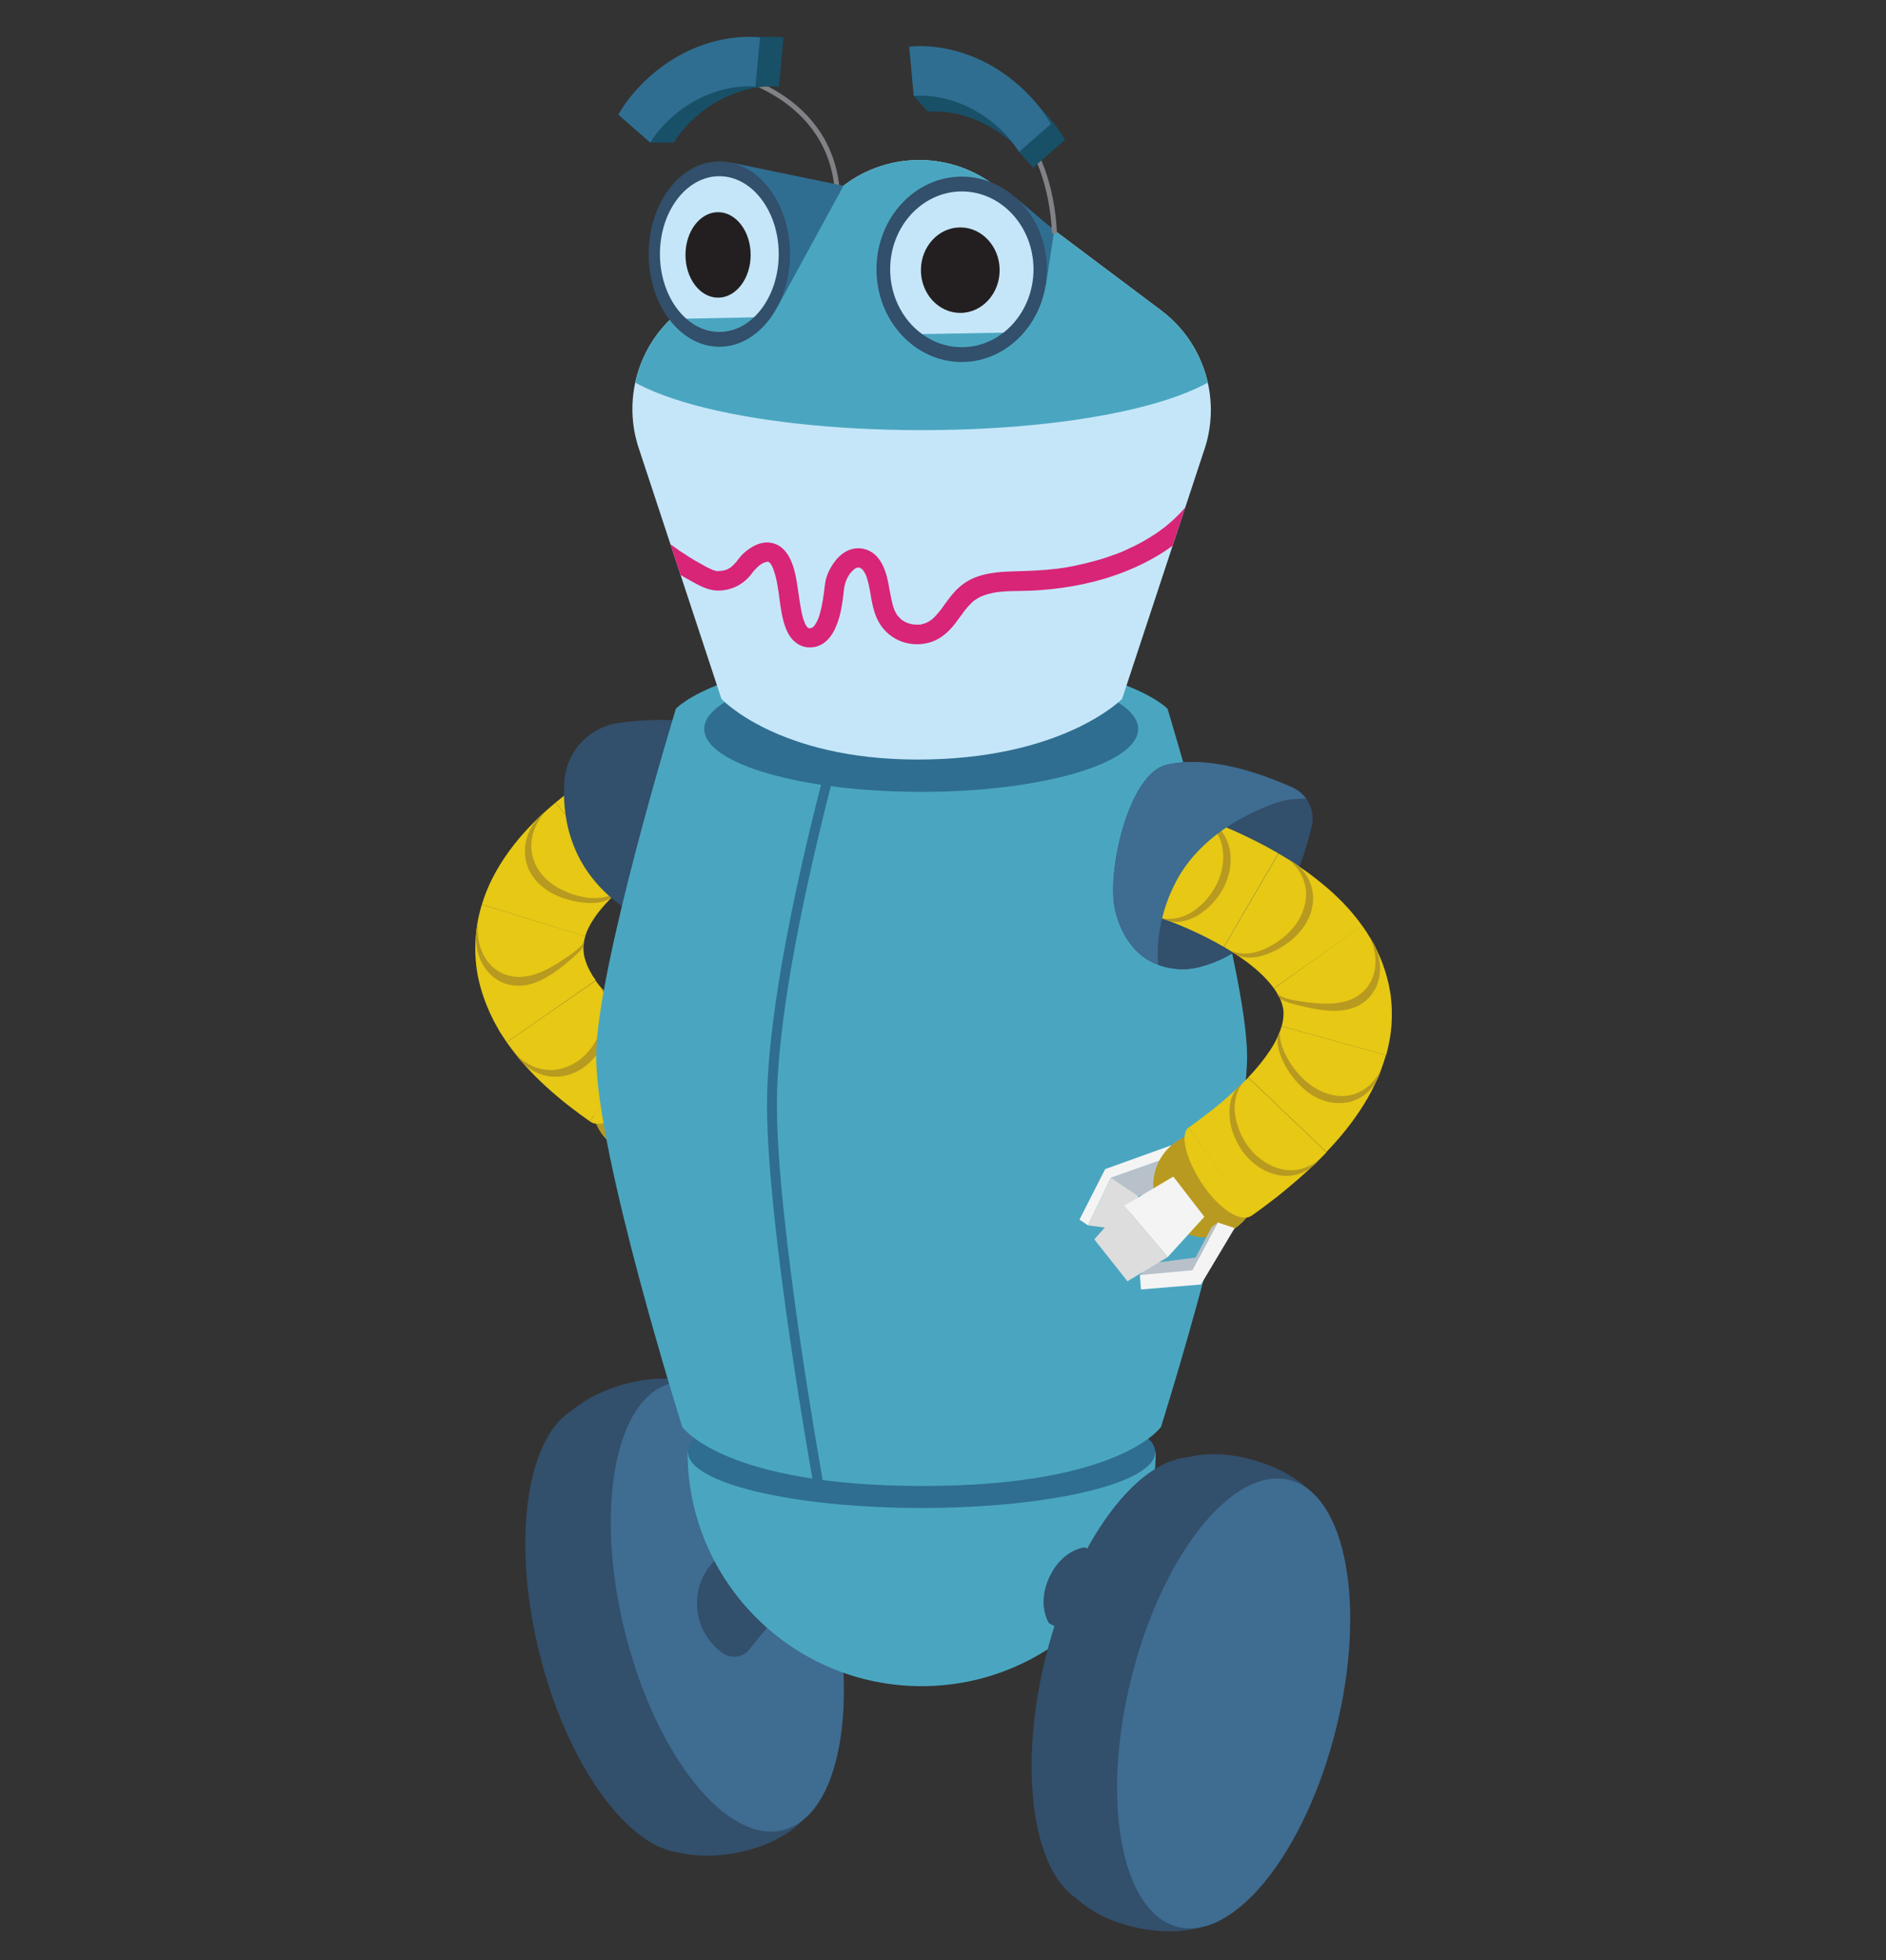 <?xml version="1.0" encoding="utf-8"?>
<!-- Generator: Adobe Illustrator 24.2.1, SVG Export Plug-In . SVG Version: 6.00 Build 0)  -->
<svg version="1.1" xmlns="http://www.w3.org/2000/svg" xmlns:xlink="http://www.w3.org/1999/xlink" x="0px" y="0px"
	 viewBox="0 0 1336.9 1389.3" style="enable-background:new 0 0 1336.9 1389.3;" xml:space="preserve">
<rect x="0" y="0" width="1336.9" height="1389.3" fill="#333333" stroke="none"/>
<style type="text/css">
	.st0{fill:#B8C1CA;}
	.st1{fill:#F4F4F4;}
	.st2{fill:#DDDDDD;}
	.st3{fill:#B89A20;}
	.st4{fill:#E6C815;}
	.st5{fill:#324F6B;}
	.st6{fill:#3F6C91;}
	.st7{fill:#4AA6C0;}
	.st8{fill:#2F6E91;}
	.st9{fill:none;stroke:#2F6E91;stroke-width:7.006;stroke-miterlimit:10;}
	.st10{clip-path:url(#SVGID_1_);fill:#C5E6F9;}
	.st11{clip-path:url(#SVGID_1_);fill:#4AA6C0;}
	.st12{clip-path:url(#SVGID_1_);}
	.st13{fill:#D82577;}
	.st14{fill:none;stroke:#808285;stroke-width:3.503;stroke-miterlimit:10;}
	.st15{fill:#185068;}
	.st16{fill:#C5E6F9;}
	.st17{fill:#231F20;}
</style>
<g id="Sergeant">
</g>
<g id="Elton">
</g>
<g id="Fred">
</g>
<g id="Bubbles">
</g>
<g id="Dolores">
</g>
<g id="Dolly">
</g>
<g id="Cosmo">
</g>
<g id="Belle">
</g>
<g id="Rivet">
	<g>
		<g>
			<g>
				<g>
					<polygon class="st0" points="481.7,767.2 468.1,780.7 499,795.1 518.7,784.9 					"/>
					<polygon class="st1" points="480.9,759.1 481.7,767.2 518.7,784.9 530.6,818.3 536.8,815.1 523.2,779.5 					"/>
					<polygon class="st2" points="530.6,818.3 508.2,818.9 499,795.1 518.7,784.9 					"/>
				</g>
				<circle class="st3" cx="455" cy="783.1" r="35.1"/>
				<g>
					<polygon class="st0" points="492.5,847.8 486.2,839.3 451.3,831 455.6,843.2 					"/>
					<polygon class="st1" points="432.6,809.9 451.1,849.8 490.8,857.4 492.5,847.8 457.9,840.9 444.3,807.2 					"/>
					<polygon class="st0" points="457.9,840.9 456.4,831.6 448.1,811 444.3,807.2 					"/>
				</g>
				<g>
					<polygon class="st1" points="453.6,804.4 477.1,779.7 507.9,802.6 475.3,833.9 					"/>
					<polyline class="st2" points="505.8,804.5 507.9,802.6 525.5,827.2 500.4,852.8 475.3,833.9 505.8,804.5 					"/>
				</g>
			</g>
			<g>
				<g>
					<g>
						<g>
							<path class="st4" d="M459,527.5c4.6-2.3,10.7-0.3,16.6,4.7c5.9,5,11.5,13.1,15.4,22.9c3.9,9.8,6.1,19.3,6.5,26.7
								c0.3,7.4-1.1,12.8-4.7,14.6L459,527.5z"/>
						</g>
						<g>
							<g>
								<path class="st4" d="M393.8,568.9c10.4-8.6,21-16.1,31.9-22.9c10.9-6.8,21.9-12.9,33.3-18.5l33.7,68.9
									c-18.1,8.9-35.6,19.6-49.8,31.4L393.8,568.9z"/>
							</g>
							<g>
								<path class="st3" d="M486.3,599.6c-3.4,2.5-7.6,4-12.1,4.5c-4.5,0.4-9.2-0.2-13.8-1.8c-9.2-3.2-17.6-9.6-23.4-18
									c-5.6-8.4-8.4-18.8-6.2-29.1c1.1-5.1,3.5-10.2,7-14.3c3.5-4.1,8.1-7.4,13.1-9.3c-8.9,5.9-14.3,14.9-15.3,24
									c-1.1,9.1,1.5,18.1,6.3,25.5c4.8,7.4,11.9,13.4,19.7,17C469.5,601.8,478.3,602.5,486.3,599.6z"/>
							</g>
						</g>
						<g>
							<g>
								<path class="st4" d="M341.6,641.1c2.5-8.3,5.9-16,9.8-23c3.9-7,8.3-13.4,12.8-19.2c9.2-11.7,19.3-21.4,29.6-30l49,59
									c-7.2,5.9-13.4,12.2-18.3,18.4c-2.4,3.1-4.5,6.2-6.1,9.1c-1.6,2.9-2.8,5.7-3.6,8.3L341.6,641.1z"/>
							</g>
							<g>
								<path class="st3" d="M437.9,632.1c-2.4,3-5.5,5.2-9.2,6.5c-3.7,1.3-8.1,1.7-12.6,1.4c-1.1-0.1-2.3-0.2-3.5-0.3
									c-1.2-0.1-2.3-0.3-3.5-0.5c-2.4-0.4-4.8-1-7.1-1.7c-4.7-1.4-9.5-3.4-13.7-6.1c-4.2-2.8-8-6.2-10.9-10.5
									c-1.4-2.1-2.6-4.4-3.5-6.9c-0.4-1.2-0.8-2.5-1.1-3.9c-0.3-1.3-0.5-2.7-0.6-4.1c-0.5-5.6,0.6-11.5,3.1-17
									c2.6-5.4,6.6-10.2,11.2-13.6c-3.9,4.3-6.7,9.2-8.3,14.3c-1.6,5-2,10.1-1.2,14.8c0.8,4.7,2.6,9,5.1,12.7
									c2.5,3.7,5.7,6.9,9.3,9.4c3.6,2.6,7.5,4.6,11.6,6.2c4.1,1.6,8.3,2.7,12.4,3.4C423.8,637.3,431.5,636.3,437.9,632.1z"/>
							</g>
						</g>
						<g>
							<g>
								<path class="st4" d="M359.2,738.8L356,734c-0.5-0.8-1-1.6-1.6-2.4L353,729c-1-1.7-2-3.4-2.9-5.2l-2.7-5.5
									c-3.4-7.5-6.3-15.6-8.2-24.2c-1.9-8.6-2.6-17.8-2.2-26.8c0.4-9,2-17.9,4.6-26.2l73.3,22.5c-0.8,2.6-1.2,5-1.3,7.3
									c-0.1,2.3,0.1,4.6,0.6,7.1c0.6,2.5,1.5,5.2,2.8,8c0.4,0.7,0.7,1.4,1.1,2.2c0.4,0.7,0.9,1.5,1.3,2.2l0.6,1.1
									c0.2,0.4,0.5,0.8,0.8,1.1l1.5,2.3L359.2,738.8z"/>
							</g>
							<g>
								<path class="st3" d="M414,667.2c0.1,1.1,0,2-0.4,3c-0.1,0.5-0.4,1-0.7,1.5l-0.3,0.4l-0.2,0.4c-0.2,0.3-0.4,0.5-0.6,0.8
									c-1,1-2,2.2-3.4,3.4c-1.3,1.2-2.8,2.6-4.4,3.9c-1.6,1.4-3.3,2.9-5.2,4.3c-1.9,1.5-3.7,2.9-5.8,4.3
									c-4.1,2.8-8.5,5.4-13.2,7.2c-4.7,1.7-9.8,2.7-14.9,2.2c-2.6-0.2-5.2-0.8-7.7-1.7c-2.5-1-5-2.4-7.4-4.3
									c-2.3-1.9-4.5-4.2-6.4-7c-1.8-2.8-3.5-6.1-4.4-9.6c-0.3-0.9-0.5-1.8-0.7-2.7l-0.3-1.4l-0.2-1.4c-0.2-1.9-0.4-3.8-0.5-5.7
									c0.1-3.8,0.4-7.7,1.5-11.3c-0.4,3.7-0.3,7.4,0.1,10.9c0.3,1.7,0.6,3.4,1,5c0.2,0.8,0.4,1.6,0.7,2.4c0.3,0.8,0.6,1.5,0.9,2.3
									c0.6,1.5,1.3,2.9,2,4.2c0.7,1.3,1.6,2.5,2.5,3.6c1.7,2.2,3.6,4.1,5.8,5.5c2.1,1.5,4.2,2.6,6.4,3.4c2.2,0.8,4.5,1.3,6.7,1.5
									c4.5,0.5,8.9-0.1,13.1-1.3c4.2-1.2,8.3-3.1,12.2-5.2c1.9-1.1,3.8-2.2,5.5-3.3c1.8-1.1,3.6-2.3,5.2-3.4
									c1.6-1.1,3.2-2.2,4.6-3.2c0.7-0.5,1.3-1,2-1.5c0.7-0.5,1.3-1,1.8-1.5c0.3-0.2,0.5-0.5,0.8-0.7c0.3-0.2,0.5-0.5,0.8-0.7
									c0.5-0.5,0.9-0.9,1.3-1.3C412.9,669,413.4,668.1,414,667.2z"/>
							</g>
						</g>
						<g>
							<g>
								<path class="st4" d="M418.2,794.9c-10.4-7.3-20.7-15.2-30.7-24.3c-10-9.1-19.6-19.4-28.3-31.8l63-43.7
									c4.4,6.2,10.3,12.7,17.1,18.9c6.8,6.2,14.6,12.2,22.8,18L418.2,794.9z"/>
							</g>
							<g>
								<path class="st3" d="M425.6,699.6c2.6,2.2,4.5,5.4,5.7,9.3c0.6,1.9,1,4.1,1.2,6.3c0.2,2.2,0.2,4.5,0,6.9
									c-0.1,1.2-0.3,2.4-0.5,3.6c-0.2,1.2-0.4,2.4-0.7,3.6c-0.6,2.4-1.3,4.8-2.2,7.1c-1.9,4.7-4.4,9.1-7.6,13
									c-3.3,3.9-7.2,7.2-11.6,9.6c-2.2,1.2-4.6,2.2-7.1,2.9c-1.2,0.4-2.5,0.7-3.8,0.9c-1.3,0.2-2.6,0.3-3.9,0.4
									c-2.7,0.1-5.4-0.1-8.2-0.7c-2.7-0.6-5.5-1.7-8.1-3c-5.2-2.8-9.9-7.1-13.2-12.3c1.1,1.1,2.2,2.1,3.3,3.1
									c1.1,1,2.3,1.9,3.5,2.6c2.4,1.5,4.8,2.8,7.2,3.7c2.5,0.9,4.9,1.4,7.3,1.7c1.2,0.1,2.4,0.2,3.6,0.2c1.2,0,2.4-0.1,3.5-0.3
									c4.6-0.6,8.9-2.1,12.8-4.3c3.9-2.2,7.3-5.1,10.2-8.5c2.9-3.3,5.3-7.1,7.2-11.1c1.9-4,3.3-8.2,4.1-12.4
									c0.2-1,0.4-2.1,0.5-3.1c0.1-1,0.2-2.1,0.3-3.1c0.1-2,0-4-0.3-5.9c-0.2-1.9-0.5-3.8-1.1-5.5c-0.3-0.9-0.6-1.7-0.9-2.5
									C426.4,701.1,426,700.3,425.6,699.6z"/>
							</g>
						</g>
						<g>
							<path class="st4" d="M418.2,794.9c2.1,1.5,4.7,2,7.6,1.6c2.9-0.4,6.1-1.7,9.3-3.7c6.5-4.1,13.2-11.1,18.8-20.1
								c5.6-9,9.2-18.1,10.7-25.4c0.7-3.7,0.9-6.9,0.5-9.5c-0.4-2.6-1.4-4.6-3-5.8L418.2,794.9z"/>
						</g>
					</g>
				</g>
			</g>
		</g>
		<path class="st5" d="M516.5,520c23.9,12.3,23.2,81.1,12,106.3c-5.2,11.7-18.2,31.2-41.4,32.9c-7.8,0.6-16.9-0.4-26.9-5.3
			c-53.5-26.3-62-69.2-60.2-99.6c1.3-21.5,17.4-38.9,38.7-41.9C462.1,509.2,493.6,508.2,516.5,520z"/>
		<g>
			<path class="st5" d="M479.5,1312.5c0,0,18.9,6.9,49.1-0.6c28.2-7,40.6-21.8,40.6-21.8l-77.3-309.7c0,0-17.9-7.2-46.1-0.1
				c-30.2,7.5-43.6,22.5-43.6,22.5L479.5,1312.5z"/>
			
				<ellipse transform="matrix(0.97 -0.242 0.242 0.97 -266.057 144.718)" class="st5" cx="455.4" cy="1154.1" rx="74.8" ry="163.3"/>
			
				<ellipse transform="matrix(0.97 -0.242 0.242 0.97 -260.577 158.969)" class="st6" cx="516" cy="1138.9" rx="74.8" ry="163.3"/>
		</g>
		<g>
			<path class="st5" d="M531.4,1168.9c45.4-59.2,104.3-87.6,104.9-87.9c0,0,9.2-13.1-0.3-33.1c-9.3-19.6-25-20.8-25-20.8
				c-2.7,1.3-55.7,26.5-105.4,80.1c-17.8,19.2-14.6,49.7,6.9,64.7h0C518.6,1176.1,526.9,1174.8,531.4,1168.9z"/>
		</g>
		<g>
			<path class="st7" d="M819.2,1029.3c0,91.6-74.3,165.9-165.9,165.9s-165.9-74.3-165.9-165.9
				C555.7,1029.3,738.8,1029.3,819.2,1029.3z"/>
			<ellipse class="st8" cx="653.3" cy="1029.3" rx="165.6" ry="39.6"/>
		</g>
		<g>
			<path class="st7" d="M823,1011.4c0,0-28.5,41.8-168.5,41.9c-141.9,0.1-170.9-41.9-170.9-41.9s-61-193.5-61-262.6
				c0-61.6,56.5-246.4,56.5-246.4s33.6-37.1,172-37.2c141.8-0.1,176.5,37.2,176.5,37.2S884,687.2,884,748.8
				C884,818,823,1011.4,823,1011.4z"/>
			<path class="st9" d="M596.8,514.8c0,0-49.6,171.2-49.6,268.1c0,86.3,32.5,266.6,32.5,266.6"/>
			<ellipse class="st8" cx="653" cy="516.7" rx="153.8" ry="44.6"/>
		</g>
		<g>
			<g>
				<defs>
					<path id="SVGID_60_" d="M822.9,219.9l-118.3-88.8c-31.7-23.8-75.3-23.5-106.7,0.5l-115,88.1c-29.2,22.4-41.5,60.6-30.8,95.9
						l59.3,179.8c0,0,39.7,42.8,138.5,43c103.4,0.2,145.5-43,145.5-43l59.1-179.1C865.3,280.8,852.7,242.2,822.9,219.9z"/>
				</defs>
				<clipPath id="SVGID_1_">
					<use xlink:href="#SVGID_60_"  style="overflow:visible;"/>
				</clipPath>
				<polygon class="st10" points="638.2,74.7 384.8,239.7 517.3,567.5 796.3,588.4 896.2,272.3 				"/>
				<path class="st11" d="M880.5,242.1c0,36.6-101.7,62.8-227.2,62.8S426,278.7,426,242.1S527.8,101,653.3,101
					S880.5,205.5,880.5,242.1z"/>
				<g class="st12">
					<g>
						<path class="st13" d="M446.5,378.9c8.4,8.6,17.8,16.4,27.7,23.3c4.9,3.4,9.9,6.5,15.1,9.3c5.7,3.2,11.8,6.7,18.5,7.1
							c5.5,0.3,11.5-1.2,16.2-4c2.2-1.3,4.4-3,6.2-4.9c0.8-0.8,1.6-1.7,2.3-2.6c0.6-0.8,1.2-1.6,1.8-2.4c-0.8,1.1,0.2-0.3,0.6-0.6
							c0.9-1,1.8-1.9,2.8-2.8c0.3-0.3,1.4-1.1,0.5-0.4c0.6-0.4,1.1-0.8,1.7-1.2c0.5-0.3,1-0.6,1.5-0.8c0.3-0.1,0.5-0.3,0.8-0.4
							c-0.1,0-1.1,0.3-0.4,0.2c0.5-0.1,1.1-0.3,1.6-0.4c0.8-0.3-0.5,0-0.5,0c0.2-0.1,0.8-0.1,1-0.1c0.3,0,0.5,0.1,0.8,0
							c0.9-0.1-0.7,0-0.6-0.1c0.3-0.3,1.7,0.8,0.3,0c0.5,0.3,1,0.5,1.4,0.8c-1.1-0.9,0.7,1,0.3,0.4c-0.3-0.4,0.5,0.9,0.7,1.2
							c0.3,0.6,0.6,1.1,0.9,1.7c0.1,0.3,0.8,1.9,0.3,0.7c-0.5-1.1,0.1,0.3,0.2,0.6c5.1,13.9,3.6,29.4,9.3,43
							c2.9,6.9,8.6,12.4,16.5,12.4c9.9,0,15.8-7.5,19.1-16c3.1-7.8,4.2-16.4,5.1-24.7c0.1-0.8,0.2-1.5,0.3-2.3
							c-0.1,1.3-0.1,0.4,0.1-0.3c0.1-0.6,0.3-1.3,0.5-1.9c0.2-0.5,0.3-1.1,0.5-1.6c0.2-0.5,0.8-2,0.2-0.7c0.5-1.1,1.1-2.2,1.7-3.3
							c0.3-0.5,0.6-1,0.9-1.4c0.2-0.2,0.3-0.5,0.5-0.7c0,0.1-0.8,0.9-0.2,0.3c0.8-0.9,1.6-1.7,2.4-2.5c0.9-0.9-0.9,0.5,0.2-0.2
							c0.4-0.3,0.8-0.5,1.3-0.8c0.2-0.1,0.5-0.2,0.7-0.3c0.7-0.5-0.6,0.3-0.6,0.2c0.1-0.2,1.4-0.4,1.6-0.5c0.7-0.3-0.7,0.2-0.7,0.1
							c0,0,0.7,0,0.7,0c0.2,0,0.5,0,0.7,0c0.6,0,0.4,0.3,0,0c-0.3-0.3-0.6-0.2,0,0c0.2,0.1,0.5,0.2,0.7,0.2c0.7,0.1-0.3-0.2-0.5-0.2
							c0.4,0.2,0.8,0.5,1.3,0.7c0.6,0.3,0-0.1-0.2-0.2c0.2,0.2,0.5,0.4,0.7,0.6c0.2,0.2,1.3,1.4,0.9,0.9c-0.4-0.5,0.5,0.8,0.7,1.1
							c0.4,0.6,0.7,1.2,1,1.9c0.2,0.4,0.7,1.7,0.3,0.6c0.2,0.6,0.4,1.2,0.6,1.8c0.4,1.3,0.8,2.6,1.1,3.9c0.6,2.6,1.1,5.1,1.5,7.7
							c0.9,5.4,1.9,10.8,4,15.9c2.3,5.5,5.7,10,10.5,13.5c8.5,6.4,20.7,7.7,30.5,3.6c4.9-2.1,9.1-5.5,12.6-9.5
							c1.9-2.1,3.6-4.4,5.2-6.7c0.8-1,1.5-2,2.3-3.1c0.3-0.5,0.7-0.9,1-1.4c0.3-0.4,1.3-1.7,0.5-0.7c1.5-1.9,3.1-3.7,4.8-5.4
							c0.4-0.4,0.8-0.8,1.3-1.2c0.2-0.2,0.4-0.4,0.7-0.6c-0.1,0.1-0.9,0.6-0.2,0.2c1.1-0.8,2.2-1.5,3.4-2.2c0.5-0.3,1.1-0.6,1.6-0.8
							c0.4-0.2,1.7-0.7,0.6-0.3c1.3-0.5,2.7-1,4-1.4c1.2-0.3,2.4-0.6,3.6-0.9c0.6-0.1,1.2-0.2,1.8-0.3c0.3-0.1,0.6-0.1,0.9-0.2
							c0.1,0,1.4-0.2,0.6-0.1c-0.8,0.1,0.2,0,0.3,0c0.3,0,0.6-0.1,0.9-0.1c0.6-0.1,1.3-0.1,1.9-0.2c1.4-0.1,2.8-0.2,4.1-0.3
							c2.7-0.1,5.3-0.2,8-0.2c5.1-0.1,10.3-0.2,15.4-0.6c20.4-1.5,40.7-5.5,59.7-13c19-7.5,36.9-18.2,50.8-33.3
							c3.5-3.8,6.8-8,9.8-12.2c2.1-3,0.7-7.9-2.5-9.6c-3.6-1.9-7.3-0.7-9.6,2.5c-0.7,1-1.3,1.9-2,2.8c-0.1,0.2-1.3,1.7-0.3,0.4
							c-0.4,0.5-0.7,0.9-1.1,1.4c-1.6,1.9-3.2,3.8-4.9,5.6c-3.3,3.5-6.8,6.8-10.5,9.8c-0.4,0.4-0.9,0.7-1.4,1.1
							c-1.5,1.2,1.1-0.8-0.4,0.3c-0.9,0.7-1.9,1.4-2.8,2.1c-2,1.5-4.1,2.9-6.3,4.2c-4.1,2.6-8.4,5-12.8,7.1c-2.1,1-4.3,2-6.4,3
							c-1.8,0.8,1.3-0.5-0.5,0.2c-0.5,0.2-1.1,0.5-1.6,0.7c-1.3,0.5-2.6,1-3.9,1.5c-4.7,1.7-9.4,3.3-14.2,4.6
							c-4.8,1.3-9.6,2.5-14.5,3.5c-2.3,0.5-4.7,0.9-7,1.3c-1.2,0.2-2.3,0.4-3.5,0.5c-0.6,0.1-1.2,0.2-1.8,0.3
							c1.8-0.3-0.8,0.1-1.1,0.1c-10,1.2-20,1.5-30.1,1.8c-11.1,0.3-22.8,1.2-32.6,6.9c-4.6,2.7-8.5,6.4-11.8,10.6
							c-1.7,2.1-3.3,4.3-5,6.6c-0.6,0.8-1.2,1.6-1.7,2.4c-0.3,0.5-0.7,0.9-1.1,1.4c1-1.3-0.5,0.6-0.7,0.9c-1.5,1.8-3,3.5-4.7,5
							c-0.2,0.2-1.7,1.3-0.4,0.3c-0.5,0.3-0.9,0.7-1.4,1c-0.5,0.3-1,0.6-1.5,0.9c-0.3,0.2-2.5,1.1-0.8,0.4c-1,0.4-2,0.7-3.1,1
							c-0.4,0.1-1.1,0.4-1.6,0.3c1.7,0.2,0.3,0-0.3,0c-1.1,0.1-2.2,0.1-3.2,0c-0.5,0-1.1-0.1-1.6-0.1c2,0.2-0.4-0.1-0.8-0.2
							c-1.1-0.2-2.1-0.6-3.1-0.9c-1.7-0.5,1.3,0.7-0.3-0.1c-0.5-0.2-1-0.5-1.4-0.7c-0.9-0.5-1.8-1.1-2.7-1.7c1.4,1,0,0-0.2-0.3
							c-0.5-0.5-1-1-1.5-1.5c-0.2-0.2-1.3-1.6-0.3-0.2c-0.4-0.5-0.7-1-1-1.5c-0.7-1-1.2-2.1-1.7-3.2c-0.9-1.8,0.4,1.3-0.2-0.6
							c-0.2-0.6-0.4-1.2-0.6-1.7c-0.4-1.4-0.8-2.8-1.1-4.2c-2.5-10.7-2.8-22.8-10.6-31.4c-4.2-4.6-10.6-6.7-16.7-5.4
							c-5,1-9.4,4.4-12.5,8.3c-3.4,4.3-6.1,9.4-7.2,14.9c-0.4,2.2-0.6,4.5-0.9,6.7c-0.1,0.9-0.2,1.7-0.3,2.6c-0.1,0.7-0.6,1.5,0-0.1
							c-0.2,0.5-0.2,1.3-0.3,1.9c-0.6,4-1.4,8.1-2.5,12c-0.3,0.9-0.6,1.8-0.9,2.7c-0.2,0.4-0.3,0.9-0.5,1.3c-0.6,1.5,0.7-1.4,0,0
							c-0.4,0.8-0.8,1.6-1.2,2.3c-0.2,0.4-0.4,0.7-0.7,1.1c-0.1,0.2-0.3,0.5-0.5,0.7c-0.4,0.6-0.3,0.4,0.4-0.5
							c-0.1,0.5-1.2,1.3-1.6,1.7c-0.9,1,1.4-0.8,0.3-0.2c-0.3,0.2-0.6,0.4-0.9,0.6c-1.3,0.8,0.2-0.4,0.4-0.1c0,0-1,0.3-1,0.3
							c-1.1,0.4-0.6-0.4,0.4,0c-0.3-0.1-1,0.1-1.3,0.1c-0.3,0-0.6,0-0.9,0c-1.2,0,1.8,0.5,0.7,0.1c-0.4-0.1-1-0.4-1.4-0.4
							c1.5,0.1,1.4,0.7,0.7,0.2c-0.2-0.1-0.5-0.3-0.7-0.4c-1-0.5,1.3,1.2,0.5,0.4c-0.3-0.3-0.6-0.5-0.8-0.8
							c-0.2-0.2-0.4-0.5-0.6-0.7c1.2,0.8,0.9,1.2,0.4,0.4c-0.3-0.5-0.7-1.1-1-1.6c-0.2-0.3-0.3-0.6-0.4-0.9
							c-0.6-1.2,0.3-0.2,0.1,0.4c0.1-0.4-0.7-2-0.9-2.4c-1.1-3.3-1.7-6.7-2.3-10c-1.3-7.4-2-15-3.6-22.4
							c-2.2-9.9-6.9-21.4-18.4-22.6c-6-0.7-11.7,2.3-16.3,5.9c-1.9,1.5-3.6,3.2-5.1,5.1c-0.6,0.8-1.2,1.6-1.8,2.3
							c-1.2,1.6,0.9-1-0.4,0.5c-0.9,1-1.7,1.9-2.7,2.8c-0.2,0.2-1.7,1.3-0.2,0.3c-0.4,0.3-0.8,0.6-1.3,0.9c-0.9,0.6-1.8,1-2.7,1.5
							c1.7-0.8,0.1-0.1-0.3,0c-0.5,0.2-1,0.3-1.5,0.4c-0.5,0.1-1.1,0.2-1.6,0.3c-0.8,0.1-0.7,0.1,0.2,0c-0.4,0-0.8,0.1-1.2,0.1
							c-0.6,0.1-1.3,0-1.9,0.1c-1.8,0.1,0.8,0.4-0.9-0.1c-0.7-0.2-1.4-0.3-2.1-0.6c0,0-2.2-0.9-1-0.4c-2.8-1.2-5.5-2.7-8.1-4.2
							c-5.1-2.8-10-5.9-14.8-9.1c-2.3-1.6-4.5-3.2-6.8-4.9c-1.8-1.4,1,0.8-0.8-0.6c-0.5-0.4-1.1-0.9-1.6-1.3c-1.3-1-2.5-2.1-3.8-3.1
							c-4.2-3.6-8.3-7.4-12.2-11.4c-2.6-2.6-7.4-2.8-9.9,0C444,371.8,443.8,376.1,446.5,378.9L446.5,378.9z"/>
					</g>
				</g>
			</g>
		</g>
		<g>
			<path class="st5" d="M848.6,1238.6c-45.4-59.2-104.3-87.6-104.9-87.9c0,0-9.2-13.1,0.3-33.1c9.3-19.6,25-20.8,25-20.8
				c2.7,1.3,55.7,26.5,105.4,80.1c17.8,19.2,14.6,49.7-6.9,64.7l0,0C861.4,1245.9,853.1,1244.5,848.6,1238.6z"/>
		</g>
		<g>
			
				<ellipse transform="matrix(0.242 -0.97 0.97 0.242 -539.919 1693.624)" class="st5" cx="814.3" cy="1192.5" rx="163.3" ry="74.8"/>
			<path class="st5" d="M850.9,1366.1c0,0-18.9,6.9-49.1-0.6c-28.2-7-40.6-21.8-40.6-21.8l77.3-309.7c0,0,17.9-7.2,46.1-0.1
				c30.2,7.5,43.6,22.5,43.6,22.5L850.9,1366.1z"/>
			
				<ellipse transform="matrix(0.242 -0.97 0.97 0.242 -508.644 1763.977)" class="st6" cx="875" cy="1207.6" rx="163.3" ry="74.8"/>
		</g>
		<g>
			<g>
				<polygon class="st0" points="828.3,820.4 841.1,836 807,847.8 787.5,834.8 				"/>
				<polygon class="st1" points="830.1,811.9 828.3,820.4 787.5,834.8 771.3,868.6 765.2,864.5 783.4,828.7 				"/>
				<polygon class="st2" points="771.3,868.6 794.7,871.6 807,847.8 787.5,834.8 				"/>
			</g>
			<circle class="st3" cx="854.6" cy="840" r="37.1"/>
			<g>
				<polygon class="st0" points="808,903.8 815.6,895.5 853.2,890.7 847.4,903 				"/>
				<polygon class="st1" points="875.2,870.5 851.3,910.5 808.8,914 808,903.8 845.2,900.4 863.2,866.5 				"/>
				<polygon class="st0" points="845.2,900.4 847.8,890.8 858.8,870 863.2,866.5 				"/>
			</g>
			<g>
				<polygon class="st1" points="853.7,862.5 831.7,834 796.9,854.6 827.7,891.1 				"/>
				<polyline class="st2" points="798.8,856.8 796.9,854.6 775.7,878.5 799.2,908.2 827.7,891.1 798.8,856.8 				"/>
			</g>
		</g>
		<g>
			<path class="st5" d="M826.6,542.2c-26.2,6.4-41.6,73.4-36.6,100.5c2.3,12.6,10.4,34.6,32.5,41.7c7.4,2.4,16.6,3.8,27.4,1.1
				c53.5-13.4,73.1-70.3,79.9-100.3c2.5-11.1-3.3-22.4-13.6-27.1C894.6,548.6,856.7,534.9,826.6,542.2z"/>
			<path class="st5" d="M849.9,685.6c53.5-13.4,73.1-70.3,79.9-100.3c1.5-6.8-0.1-13.8-4-19.1c-5.5,0-12,0.3-17.5,1.9
				c-12.2,3.5-54.6,19.2-74.4,56.4c-13.3,25-14,48.2-12.7,59.5c0.5,0.2,0.9,0.4,1.3,0.5C829.9,686.8,839.1,688.3,849.9,685.6z"/>
			<g>
				<g>
					<g>
						<g>
							<path class="st4" d="M817.4,648.7c-3.5-1.2-5.4-6.3-5.7-13.7c-0.3-7.4,0.8-17,3.6-27.2c2.7-10.2,7.2-19,12.2-24.7
								c5-5.8,10.4-8.5,14.8-7L817.4,648.7z"/>
						</g>
						<g>
							<g>
								<path class="st4" d="M867.5,671.2c-15.2-8.9-32.5-16.5-50.1-22.5l24.9-72.6c11,3.8,21.7,8,32.3,12.7
									c10.6,4.8,21.2,10,31.6,16.1L867.5,671.2z"/>
							</g>
							<g>
								<path class="st3" d="M850.1,578.9c4.7,1.1,9.3,3.5,12.9,7c3.6,3.5,6.3,8,7.8,12.8c3,9.7,1.5,20.2-2.8,29.3
									c-4.5,9.1-11.7,16.8-19.9,21.4c-4.1,2.3-8.5,3.7-12.7,4c-4.2,0.2-8.2-0.6-11.7-2.6c7.7,1.6,15.8-0.5,22.7-5.3
									c6.9-4.8,12.9-11.9,16.6-19.9c3.7-8,5.2-17.2,3.3-25.8C864.6,591.2,858.8,583.3,850.1,578.9z"/>
							</g>
						</g>
						<g>
							<g>
								<path class="st4" d="M903,700.6c-1.7-2.5-3.9-5-6.4-7.6c-1.2-1.3-2.6-2.6-3.9-3.8c-1.4-1.3-2.8-2.5-4.4-3.8
									c-1.5-1.3-3.1-2.5-4.7-3.7c-1.7-1.2-3.3-2.4-5.1-3.6c-1.7-1.2-3.5-2.3-5.3-3.5c-1.9-1.1-3.7-2.3-5.6-3.4l38.7-66.2
									c2.6,1.5,5.2,3.1,7.8,4.7c2.6,1.7,5.2,3.3,7.7,5.1c2.6,1.7,5.1,3.6,7.7,5.5c2.5,1.9,5.1,3.9,7.6,6c2.5,2,5,4.2,7.5,6.4
									c2.4,2.3,4.9,4.6,7.3,7.1c4.8,5,9.4,10.3,13.7,16.4L903,700.6z"/>
							</g>
							<g>
								<path class="st3" d="M913.6,609.4c4.6,2.2,8.9,5.7,11.9,10.2c0.8,1.1,1.4,2.3,2,3.5c0.6,1.2,1.1,2.5,1.6,3.7
									c0.9,2.5,1.4,5.2,1.6,7.7c0.2,2.6,0.1,5.2-0.4,7.7c-0.4,2.5-1.1,5-2.1,7.3c-1.9,4.7-4.8,8.9-8.2,12.6
									c-3.5,3.7-7.5,6.8-11.7,9.3c-2.1,1.3-4.3,2.4-6.5,3.4c-2.2,1-4.3,1.8-6.6,2.5c-2.2,0.7-4.3,1.1-6.4,1.3
									c-1,0.1-2.1,0.2-3.1,0.2c-1,0-2,0-3-0.2c-3.8-0.5-7.2-2-9.9-4.5c6.7,2.8,14.4,2.3,22.1-0.8c3.8-1.5,7.6-3.6,11.2-6.1
									c3.6-2.5,7-5.4,9.8-8.7c2.9-3.3,5.4-7.1,7.1-11.2c1.7-4.1,2.7-8.5,2.8-13C926.1,625.4,921.7,615.9,913.6,609.4z"/>
							</g>
						</g>
						<g>
							<g>
								<path class="st4" d="M908.5,727.4c0.7-2.6,1.2-4.9,1.2-7.1c0-0.3,0.1-0.5,0.1-0.8c0-0.3,0-0.5,0-0.8c0-0.5,0.1-1.1,0-1.6
									c-0.1-0.5-0.1-1-0.1-1.5c-0.1-0.5-0.2-1-0.3-1.5c-0.4-2-1.1-4.1-2.1-6.4c-1-2.2-2.5-4.6-4.2-7.1l62.4-44.6
									c4.3,6,8.3,12.6,11.6,19.9c3.3,7.3,5.9,15.1,7.6,23.3c0.4,2.1,0.7,4.1,1.1,6.2c0.2,2.1,0.4,4.2,0.6,6.3
									c0.2,2.1,0.2,4.2,0.2,6.3l0,3.1c0,1-0.1,2.1-0.1,3.1c-0.3,8.3-1.9,16.2-3.9,23.8L908.5,727.4z"/>
							</g>
							<g>
								<path class="st3" d="M971.3,665c0.9,1.3,1.8,2.7,2.6,4.1c0.8,1.4,1.4,3,2.1,4.6c0.3,0.8,0.6,1.6,0.8,2.4
									c0.3,0.8,0.4,1.7,0.6,2.5c0.4,1.7,0.6,3.3,0.8,5c0.1,1.7,0.1,3.4,0,5c-0.1,1.6-0.3,3.2-0.7,4.8c-0.4,1.6-0.8,3.1-1.3,4.5
									c-0.3,0.7-0.5,1.4-0.9,2.1c-0.3,0.7-0.7,1.3-1.1,2c-1.5,2.5-3.2,4.7-5.1,6.5c-2,1.8-4.2,3.3-6.4,4.4
									c-4.5,2.3-9.6,3.3-14.7,3.6c-5,0.2-10.1-0.4-15-1.2c-2.4-0.4-4.8-0.9-7-1.4c-2.2-0.5-4.5-1-6.4-1.5c-1.9-0.5-3.9-1-5.5-1.5
									c-0.8-0.3-1.6-0.5-2.3-0.8c-0.7-0.3-1.4-0.6-2-0.9c-0.6-0.3-1.2-0.6-1.7-1c-0.2-0.2-0.4-0.4-0.7-0.6
									c-0.2-0.2-0.4-0.4-0.6-0.6c-0.4-0.4-0.7-0.9-0.9-1.4c-0.3-0.5-0.5-1-0.7-1.6c0.4,0.4,0.9,0.8,1.4,1.2c0.5,0.4,1,0.7,1.5,1
									c1.2,0.6,2.4,1.1,3.8,1.5c2.8,0.9,6.2,1.5,10.1,2.1c1.9,0.3,4,0.6,6,0.8c2.1,0.2,4.2,0.5,6.4,0.6c2.2,0.2,4.4,0.2,6.6,0.2
									c2.2,0,4.4-0.1,6.6-0.4c2.2-0.3,4.4-0.7,6.5-1.3c2.1-0.6,4.2-1.4,6.1-2.5c2-1.1,3.8-2.3,5.6-3.9c1.8-1.5,3.3-3.3,4.6-5.4
									c2.8-4.1,4.4-9.3,4.6-15.1c0.1-2.9-0.1-5.9-0.8-8.9c-0.3-1.5-0.7-3.1-1.2-4.5C972.5,668,971.9,666.5,971.3,665z"/>
							</g>
						</g>
						<g>
							<g>
								<path class="st4" d="M884.8,763.7c6-6.3,11.2-12.7,15.3-18.9c4.2-6.2,6.9-12.3,8.4-17.4l73.9,20.5
									c-4.2,14.9-10.8,27.9-18.2,39c-7.4,11.2-15.5,20.9-24,29.7L884.8,763.7z"/>
							</g>
							<g>
								<path class="st3" d="M979,758.2c-0.4,1.5-0.9,3-1.5,4.5c-0.6,1.4-1.3,2.8-2.1,4.1c-0.8,1.3-1.6,2.7-2.6,3.8
									c-1,1.2-2,2.3-3,3.3c-1.1,1-2.2,2-3.4,2.8c-1.2,0.8-2.4,1.5-3.6,2.1c-1.2,0.6-2.5,1.2-3.8,1.6c-0.6,0.2-1.3,0.4-1.9,0.6
									c-0.7,0.2-1.3,0.3-2,0.4c-5.3,0.9-10.4,0.6-15.2-0.8c-4.9-1.4-9.4-3.8-13.4-6.9c-4-3.1-7.5-6.8-10.5-10.7
									c-2.9-3.9-5.5-8.2-7.2-12.3c-0.2-0.5-0.4-1-0.6-1.5c-0.2-0.5-0.4-1-0.6-1.5c-0.4-1-0.7-2-1-3c-0.3-1-0.5-1.9-0.6-2.8
									c-0.2-0.9-0.3-1.8-0.4-2.6c-0.1-0.8-0.1-1.6,0-2.4c0.1-0.8,0.1-1.5,0.2-2.2c0.1-0.7,0.4-1.3,0.6-1.9
									c0.2-0.6,0.5-1.1,0.9-1.7c-0.1,0.6-0.1,1.3-0.1,2c0,0.7,0,1.4,0.1,2.1c0.1,0.7,0.2,1.5,0.4,2.2c0.1,0.8,0.3,1.6,0.5,2.4
									c0.2,0.8,0.5,1.6,0.8,2.5c0.3,0.9,0.7,1.7,1,2.6c0.7,1.7,1.6,3.5,2.6,5.3c2.1,3.6,4.5,7.1,7.3,10.4c2.9,3.3,6.1,6.4,9.7,8.9
									c3.6,2.5,7.6,4.6,11.8,5.9c4.2,1.3,8.8,1.9,13.3,1.3c2.3-0.3,4.6-0.8,6.8-1.7c2.3-0.8,4.4-2.1,6.6-3.6
									c1.1-0.8,2.1-1.6,3.1-2.5c1-1,1.9-2,2.8-3.1s1.8-2.3,2.6-3.5C977.6,761,978.3,759.6,979,758.2z"/>
							</g>
						</g>
						<g>
							<g>
								<path class="st4" d="M842.5,799.3c3.9-2.8,7.8-5.6,11.5-8.5c1.9-1.5,3.8-2.9,5.6-4.3l5.4-4.4c7.1-6,13.8-12.1,19.8-18.3
									l55.5,53c-8.4,8.8-17.2,16.7-26.1,24.2l-6.7,5.5c-2.2,1.9-4.5,3.5-6.8,5.3c-4.5,3.5-9.1,6.8-13.7,10.1L842.5,799.3z"/>
							</g>
							<g>
								<path class="st3" d="M934.2,822.8c-1.5,2-3.4,3.7-5.5,5.2c-2.1,1.5-4.3,2.8-6.7,3.7c-4.8,1.7-10,2.3-14.9,1.4
									c-10-1.6-18.8-7.5-25.1-15.4c-6.2-8-10.1-17.9-10.5-27.3c-0.2-4.7,0.3-9.3,1.9-13.1c0.8-1.9,1.7-3.7,2.9-5.2
									c1.2-1.5,2.6-2.8,4.1-3.9c-1.1,1.5-2.1,3.1-2.8,4.9c-0.8,1.7-1.3,3.6-1.7,5.5c-0.9,3.8-1,7.9-0.3,12.1
									c1.3,8.3,4.9,16.8,10.5,23.6c5.5,6.8,13.2,12.2,21.7,14.3c4.3,1.1,8.8,1.2,13.3,0.3c2.2-0.5,4.5-1.3,6.6-2.3
									C930.1,825.6,932.2,824.4,934.2,822.8z"/>
							</g>
						</g>
						<g>
							<path class="st4" d="M842.5,799.3c-3.1,2.3-3.6,7.7-1.9,15c1.8,7.2,5.7,16.1,11.6,24.9c5.9,8.8,12.7,15.8,19,19.9
								c6.3,4.1,12.2,5.3,15.9,2.6L842.5,799.3z"/>
						</g>
					</g>
				</g>
			</g>
			<path class="st6" d="M833.9,624.4c19.8-37.2,62.2-52.9,74.4-56.4c5.5-1.6,12-1.9,17.5-1.9c-2.4-3.4-5.7-6.1-9.7-7.9
				c-21.5-9.7-59.4-23.4-89.5-16c-26.2,6.4-41.6,73.4-36.6,100.5c2.2,12.3,10.1,33.7,31.1,41.2C819.9,672.6,820.6,649.4,833.9,624.4
				z"/>
		</g>
		<g>
			<g>
				<path class="st14" d="M514.9,52.2c0,0,75.3,14.1,78.8,86.2"/>
				<g>
					<path class="st15" d="M477.6,101.1l-16.7,0L455,81.3c1.4-2.6,14.4-26,43.5-42.1c29.9-16.5,55.8-12.8,56.9-12.6l-3.2,34.8
						c-0.1,0-20-2.6-42.8,10C487.5,83.5,477.7,100.9,477.6,101.1z"/>
				</g>
				<polygon class="st15" points="549.8,26.2 531.1,26.1 535.8,31.2 				"/>
				<g>
					<path class="st8" d="M460.9,101.1l-22.6-19.8c1.4-2.6,14.4-26,43.5-42.1c29.9-16.5,55.8-12.8,56.9-12.6l-3.2,34.8
						c-0.1,0-20-2.6-42.8,10C470.8,83.5,461,100.9,460.9,101.1z"/>
				</g>
			</g>
			<polygon class="st8" points="741.3,202.7 747.3,163.2 718.8,139.2 			"/>
			<g>
				<path class="st14" d="M701.8,70.4c0,0,42.2,23.1,45.7,95.1"/>
				<g>
					<path class="st15" d="M732.3,118.9l22.6-19.8c-1.4-2.6-14.4-26-43.5-42.1c-29.9-16.5-55.8-12.8-56.9-12.6L647.7,68l10.1,11.2
						c0.1,0,20-2.6,42.8,10C722.5,101.3,732.3,118.7,732.3,118.9z"/>
				</g>
				<polygon class="st15" points="722.3,107.7 736.4,89.6 732.3,118.9 				"/>
				<g>
					<path class="st8" d="M722.3,107.7l22.6-19.8c-1.4-2.6-14.4-26-43.5-42.1c-29.9-16.5-55.8-12.8-56.9-12.6l3.2,34.8
						c0.1,0,20-2.6,42.8,10C712.4,90,722.2,107.5,722.3,107.7z"/>
				</g>
			</g>
			<g>
				<ellipse class="st16" cx="681.8" cy="190.9" rx="55.6" ry="60.4"/>
				<path class="st7" d="M717.8,235.7l-71.1,1.2c0,0,7.7,17.3,33.2,15.9C705.2,251.3,711.1,245.7,717.8,235.7z"/>
				<path class="st5" d="M621.3,190.9c0-36.2,27.1-65.7,60.4-65.7c33.3,0,60.4,29.5,60.4,65.7s-27.1,65.7-60.4,65.7
					C648.4,256.6,621.3,227.1,621.3,190.9z M631,190.9c0,30.4,22.8,55.2,50.8,55.2c28,0,50.8-24.8,50.8-55.2s-22.8-55.2-50.8-55.2
					C653.8,135.7,631,160.5,631,190.9z"/>
				<ellipse class="st17" cx="680.7" cy="191.5" rx="27.9" ry="30.3"/>
			</g>
			<polygon class="st8" points="517.5,115.1 597.9,131.7 551.3,217.2 			"/>
			<g>
				<ellipse class="st16" cx="509.9" cy="180.1" rx="46.1" ry="60.4"/>
				<path class="st7" d="M539.8,224.8l-59,1.2c0,0,6.4,17.3,27.5,15.9C529.4,240.4,534.3,234.8,539.8,224.8z"/>
				<path class="st5" d="M459.8,180.1c0-36.2,22.5-65.7,50.1-65.7c27.6,0,50.1,29.5,50.1,65.7s-22.5,65.7-50.1,65.7
					C482.3,245.8,459.8,216.3,459.8,180.1z M467.8,180.1c0,30.4,18.9,55.2,42.1,55.2c23.2,0,42.1-24.8,42.1-55.2
					s-18.9-55.2-42.1-55.2C486.7,124.9,467.8,149.6,467.8,180.1z"/>
				<ellipse class="st17" cx="509" cy="180.7" rx="23.1" ry="30.3"/>
			</g>
		</g>
	</g>
</g>
<g id="Spring">
</g>
<g id="Eileen">
</g>
<g id="Levi">
</g>
<g id="Oscar">
</g>
<g id="Rex">
</g>
</svg>
